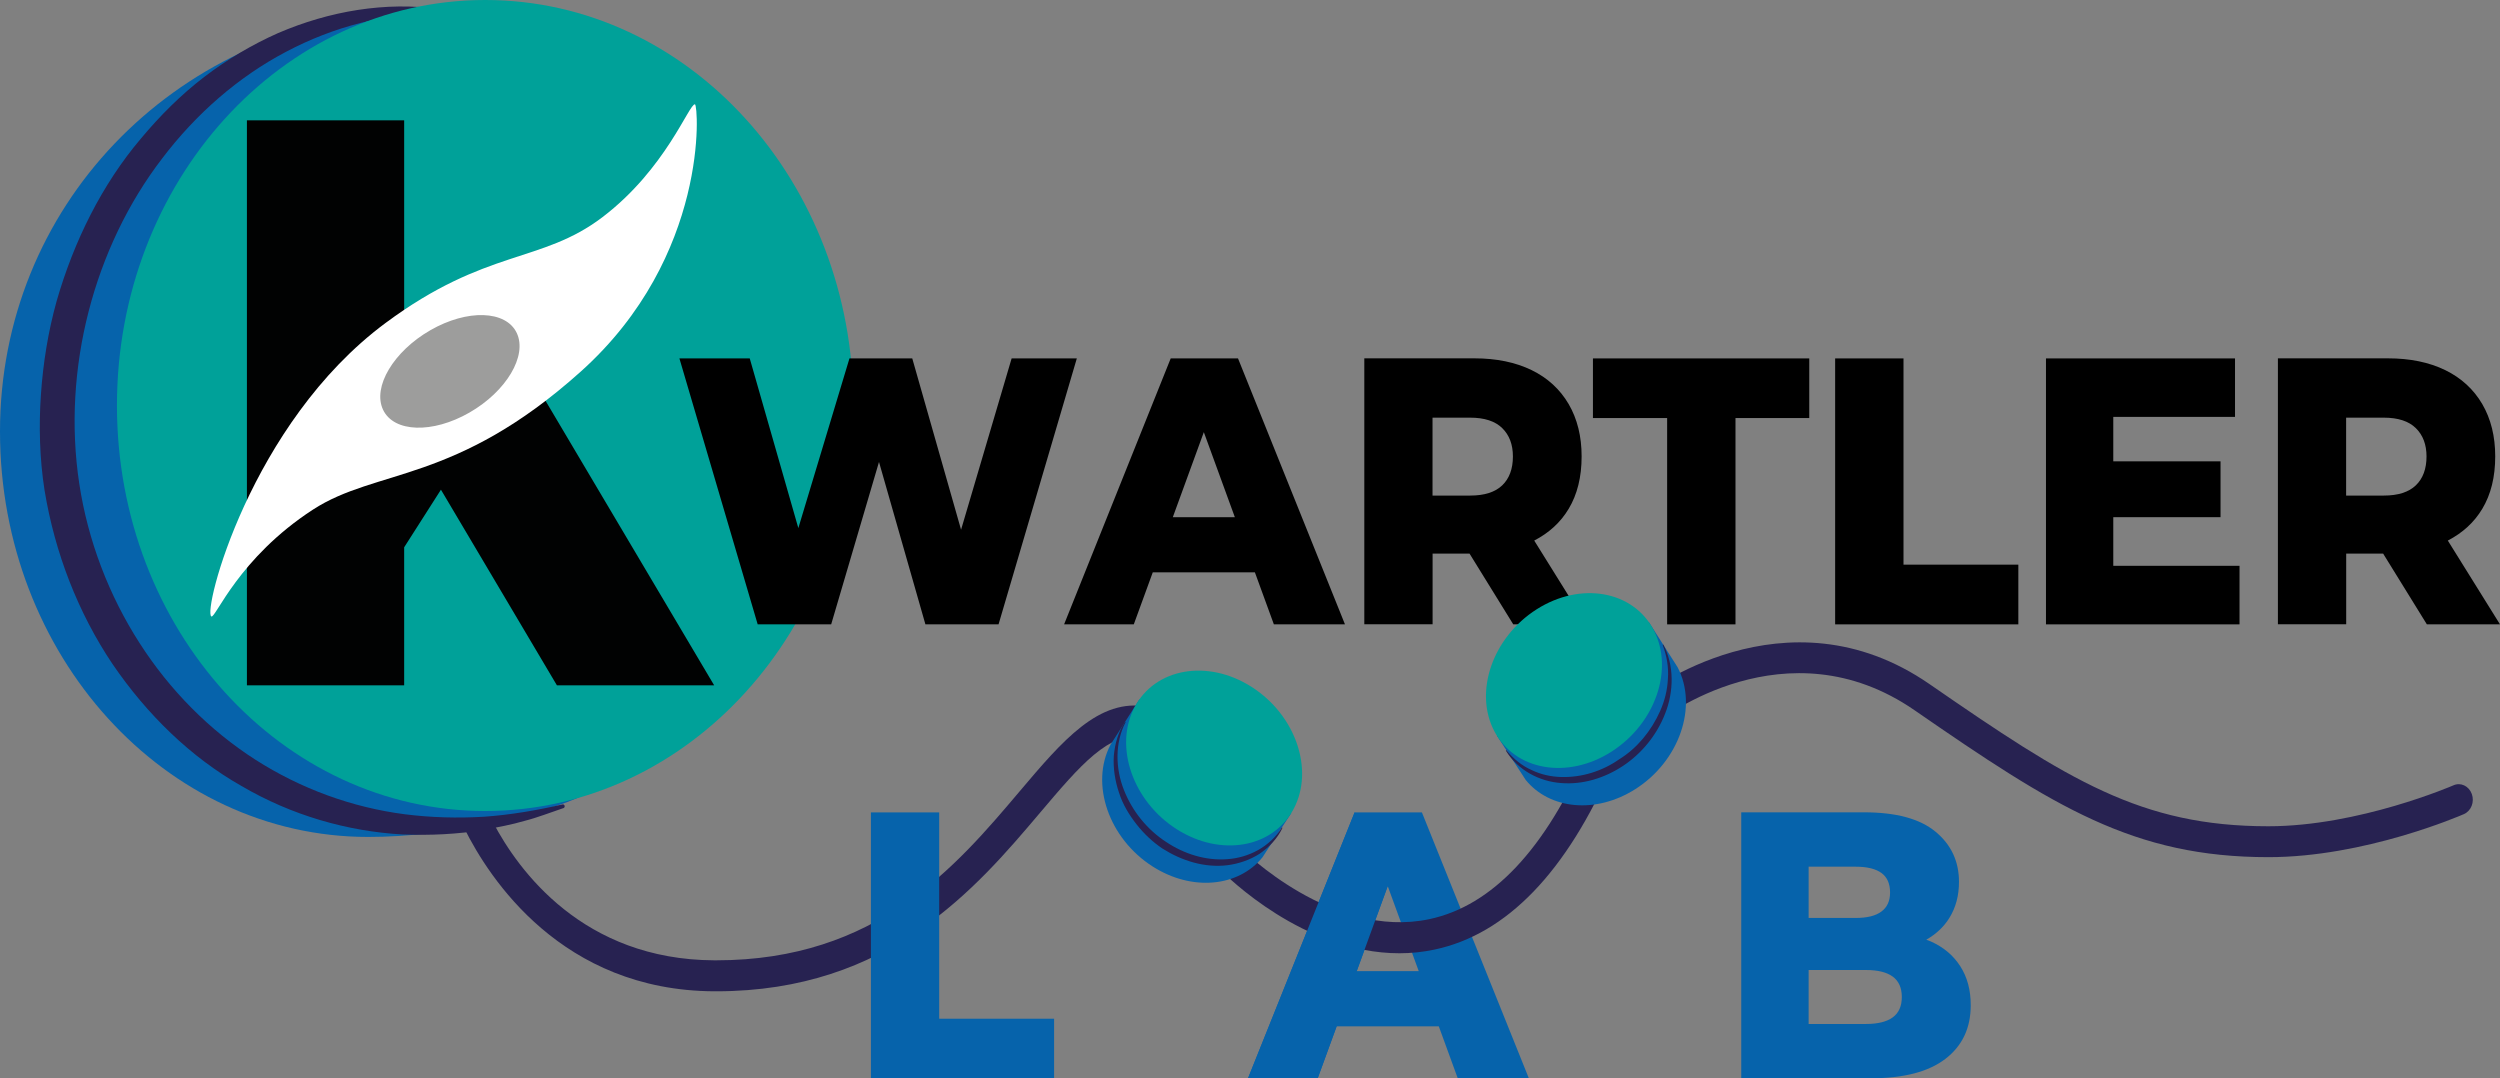 <svg width="1136" height="490" viewBox="0 0 1136 490" fill="none" xmlns="http://www.w3.org/2000/svg">
<rect x="0" y="0" width="1136" height="490" fill="#808080" stroke="none"/>
<path d="M334.674 196.049C334.674 258.021 310.483 342.374 261.623 362.925C243.536 370.526 203.495 380.31 167.321 380.31C74.905 380.31 0 297.822 0 196.049C0 94.277 78.068 13.126 181.062 5.138C204.486 3.308 214.104 17.314 234.716 27.308C293.579 55.883 334.674 120.67 334.674 196.049Z" fill="#0663AB"/>
<path d="M255.871 367.254C250.055 369.189 244.271 371.512 238.295 373.025C232.351 374.784 226.28 375.84 220.176 377.072C207.937 379.078 195.442 379.676 182.852 379.183C157.766 377.74 132.457 370.491 109.673 357.119C86.696 344.098 66.756 324.672 51.097 301.693C35.567 278.572 24.926 251.334 20.228 222.689C17.991 208.366 17.608 193.48 18.598 179.228C19.589 164.87 21.89 150.618 25.724 136.858C33.586 109.514 46.368 83.825 63.976 63.027C72.7 52.575 82.254 43.039 92.768 34.98C103.281 26.956 114.562 20.27 126.29 15.062C149.841 4.927 175.278 0.704 199.596 4.082H199.692C200.14 4.152 200.427 4.575 200.395 5.067C200.331 5.525 200.012 5.842 199.596 5.842C175.534 5.912 151.599 12.07 129.965 23.543C108.299 34.945 89.061 51.731 73.69 72.001C42.725 112.33 28.121 167.72 36.014 219.733C39.945 245.704 49.532 270.584 63.368 292.121C77.174 313.693 95.293 331.887 116.032 345.189C136.771 358.456 160.035 366.902 183.906 369.998C195.858 371.512 207.905 371.828 219.92 371.125C231.936 370.28 243.855 368.239 255.615 365.529C256.063 365.424 256.478 365.74 256.574 366.198C256.67 366.655 256.414 367.078 256.031 367.218L255.871 367.254Z" fill="#272251"/>
<path d="M220.464 368.52C312.872 368.52 387.785 286.024 387.785 184.26C387.785 82.496 312.872 0 220.464 0C128.055 0 53.143 82.496 53.143 184.26C53.143 286.024 128.055 368.52 220.464 368.52Z" fill="#00A199"/>
<path d="M459.685 162.864L436.709 240.706L414.532 162.864H385.995L362.763 239.967L340.682 162.864H308.726L344.293 283.71H377.687L399.417 209.914L420.508 283.71H453.742L489.309 162.864H459.685Z" fill="black"/>
<path d="M578.849 283.71H611.156L562.552 162.864H531.97L483.525 283.71H515.193L523.821 260.062H570.221L578.849 283.71ZM532.928 235.006L547.021 196.366L561.113 235.006H532.928Z" fill="black"/>
<path d="M687.627 283.71H720.861L697.15 245.633C703.86 242.149 709.101 237.399 712.808 231.205C716.739 224.66 718.688 216.706 718.688 207.381C718.688 198.301 716.739 190.383 712.808 183.627C708.878 176.905 703.253 171.732 695.967 168.178C688.649 164.624 679.989 162.829 669.955 162.829H619.944V283.675H650.973V251.545H667.75L687.627 283.71ZM682.61 194.536C685.837 197.703 687.467 201.997 687.467 207.416C687.467 213.047 685.837 217.445 682.61 220.542C679.382 223.639 674.525 225.187 668.038 225.187H650.941V189.785H668.038C674.525 189.785 679.382 191.369 682.61 194.536Z" fill="black"/>
<path d="M723.833 162.864V189.961H757.546V283.71H788.608V189.961H822.129V162.864H723.833Z" fill="black"/>
<path d="M864.95 256.578V162.864H833.889V283.71H917.134V256.578H864.95Z" fill="black"/>
<path d="M960.275 257.106V235.006H1009.01V209.633H960.275V189.433H1015.59V162.864H929.693V283.71H1017.64V257.106H960.275Z" fill="black"/>
<path d="M1102.77 283.71H1136L1112.29 245.633C1119 242.149 1124.24 237.399 1127.95 231.205C1131.88 224.66 1133.83 216.706 1133.83 207.381C1133.83 198.301 1131.88 190.383 1127.95 183.627C1124.02 176.905 1118.39 171.732 1111.11 168.178C1103.79 164.624 1095.13 162.829 1085.09 162.829H1035.08V283.675H1066.11V251.545H1082.89L1102.77 283.71ZM1097.75 194.536C1100.98 197.703 1102.61 201.997 1102.61 207.416C1102.61 213.047 1100.98 217.445 1097.75 220.542C1094.52 223.639 1089.66 225.187 1083.18 225.187H1066.08V189.785H1083.18C1089.66 189.785 1094.52 191.369 1097.75 194.536Z" fill="black"/>
<path d="M662.414 490H694.721L646.116 369.154H615.534L567.089 490H598.758L607.386 466.351H653.786L662.414 490ZM616.493 441.295L630.586 402.656L644.678 441.295H616.493Z" fill="#0663AB"/>
<path d="M890.739 439.043C887.543 434.081 883.069 430.316 877.253 427.747C876.614 427.466 875.943 427.254 875.304 427.008C879.714 424.474 883.261 421.201 885.785 417.119C888.725 412.404 890.163 406.949 890.163 400.72C890.163 391.395 886.616 383.793 879.49 377.917C872.396 372.04 861.563 369.119 847.023 369.119H791.228V489.965H850.187C865.014 489.965 876.294 487.044 883.964 481.167C891.633 475.29 895.5 467.196 895.5 456.815C895.532 449.953 893.934 444.005 890.739 439.043ZM843.156 393.823C848.365 393.823 852.296 394.773 854.916 396.673C857.536 398.574 858.847 401.53 858.847 405.577C858.847 409.377 857.536 412.263 854.916 414.198C852.296 416.169 848.397 417.119 843.156 417.119H821.842V393.823H843.156ZM860.093 462.269C857.377 464.275 853.286 465.296 847.854 465.296H821.842V440.768H847.854C853.286 440.768 857.377 441.788 860.093 443.794C862.809 445.8 864.183 448.897 864.183 453.049C864.183 457.202 862.809 460.264 860.093 462.269Z" fill="#0663AB"/>
<path d="M635.858 433.166C592.334 433.166 557.023 397.694 555.361 396.005C552.773 393.365 552.613 388.896 555.01 386.046C557.407 383.195 561.465 383.019 564.053 385.659C564.469 386.081 605.436 427.078 649.567 417.647C678.072 411.559 702.231 385.905 721.404 341.388C722.906 337.869 726.709 336.391 729.904 338.045C733.1 339.699 734.442 343.922 732.94 347.406C711.913 396.251 684.655 424.509 651.9 431.477C646.5 432.639 641.131 433.166 635.858 433.166Z" fill="#272251"/>
<path d="M1030.8 389.494C969.446 389.494 933.463 366.62 870.031 322.772C811.616 282.408 754.606 327.03 754.031 327.488C751.155 329.775 747.193 329.071 745.115 325.939C743.038 322.807 743.677 318.408 746.522 316.121C747.161 315.593 811.2 265.516 876.806 310.878C939.919 354.479 972.833 375.453 1030.77 375.453C1071.86 375.453 1114.46 357.013 1114.88 356.837C1118.14 355.394 1121.88 357.154 1123.19 360.778C1124.5 364.403 1122.9 368.485 1119.61 369.928C1117.82 370.702 1074.42 389.494 1030.8 389.494Z" fill="#272251"/>
<path d="M636.689 385.87L598.758 489.965H567.089L615.534 369.119" fill="#0663AB"/>
<path d="M324.48 450.445C324.8 450.445 325.119 450.445 325.439 450.445C403.922 450.445 443.676 403.5 472.691 369.189C490.906 347.687 504.104 332.133 519.347 335.019C522.862 335.687 526.122 333.118 526.729 329.282C527.336 325.447 525.003 321.822 521.52 321.153C499.375 316.93 482.694 336.708 463.328 359.582C434.376 393.823 398.362 436.369 325.439 436.369C325.119 436.369 324.832 436.369 324.512 436.369C264.882 436.087 235.579 395.547 224.139 373.869C219.888 374.784 215.479 375.629 210.973 376.368C222.317 399.207 255.296 450.093 324.48 450.445Z" fill="#272251"/>
<path d="M395.742 490V369.154H426.771V462.903H478.987V490H395.742Z" fill="#0663AB"/>
<path d="M183.651 170.641V54.687H112.197V311.406H183.651V248.695L200.363 222.513L253.059 311.406H324.512L241.65 171.592" fill="#010202"/>
<path d="M96.059 280.121C91.969 278.08 113.635 192.389 175.214 146.747C221.071 112.752 245.965 119.825 273.766 98.676C302.622 76.716 313.104 47.05 315.788 47.402C317.386 47.614 322.403 116.377 263.892 168.847C206.946 219.944 171.092 212.765 142.172 231.592C108.362 253.551 97.945 281.036 96.059 280.121Z" fill="white"/>
<path d="M213.306 187.48C230.082 177.848 239.713 161.658 234.817 151.317C229.922 140.977 212.354 140.403 195.578 150.035C178.802 159.667 169.171 175.858 174.066 186.198C178.962 196.538 196.53 197.112 213.306 187.48Z" fill="#9D9D9C"/>
<path d="M517.749 317.775L504.615 338.397C495.252 356.274 503.849 381.084 523.853 393.788C541.748 405.154 562.711 403.008 573.64 389.6L586.742 369.471L517.749 317.775Z" fill="#0663AB"/>
<path d="M587.896 367.464C597.267 349.589 588.658 324.795 568.667 312.084C548.676 299.373 524.873 303.559 515.501 321.434C506.13 339.309 514.739 364.103 534.73 376.814C554.721 389.525 578.524 385.338 587.896 367.464Z" fill="#00A199"/>
<path d="M582.748 376.192C580.479 381.048 576.644 385.025 572.33 387.981C567.888 390.796 562.871 392.486 557.758 393.154C547.468 394.421 537.051 391.183 528.167 385.553C523.789 382.597 519.795 378.867 516.439 374.573C513.084 370.28 510.144 365.494 508.45 360.11C506.661 354.796 505.766 349.095 506.117 343.464C506.597 337.869 508.227 332.344 511.198 327.98L511.486 328.156C506.533 337.517 506.852 349.341 510.751 359.054C514.618 368.872 521.52 377.142 529.861 382.562C538.137 388.087 547.916 391.148 557.63 390.409C567.249 389.776 576.964 384.92 582.524 375.981L582.748 376.192Z" fill="#272251"/>
<path d="M749.174 282.584L762.308 303.206C771.671 321.083 763.075 345.893 743.07 358.597C725.175 369.963 704.212 367.817 693.283 354.409L680.181 334.28L749.174 282.584Z" fill="#0663AB"/>
<path d="M732.178 341.607C752.169 328.896 760.778 304.101 751.407 286.227C742.035 268.352 718.232 264.166 698.241 276.877C678.25 289.588 669.641 314.382 679.012 332.257C688.384 350.131 712.187 354.317 732.178 341.607Z" fill="#00A199"/>
<path d="M684.463 340.825C687.723 344.837 691.621 348.004 695.967 349.904C700.249 351.981 704.883 352.966 709.485 353.072C718.72 353.318 727.987 350.467 735.784 345.013C743.869 340.016 750.324 332.168 754.383 323.054C756.428 318.479 757.674 313.482 757.898 308.379C758.281 303.241 757.387 297.998 755.501 293.036L755.789 292.86C760.838 302.291 760.582 314.291 756.684 324.145C752.849 334.104 745.882 342.479 737.478 348.039C729.074 353.599 719.167 356.626 709.357 355.816C699.61 355.113 689.8 350.116 684.24 341.071L684.463 340.825Z" fill="#272251"/>
</svg>
